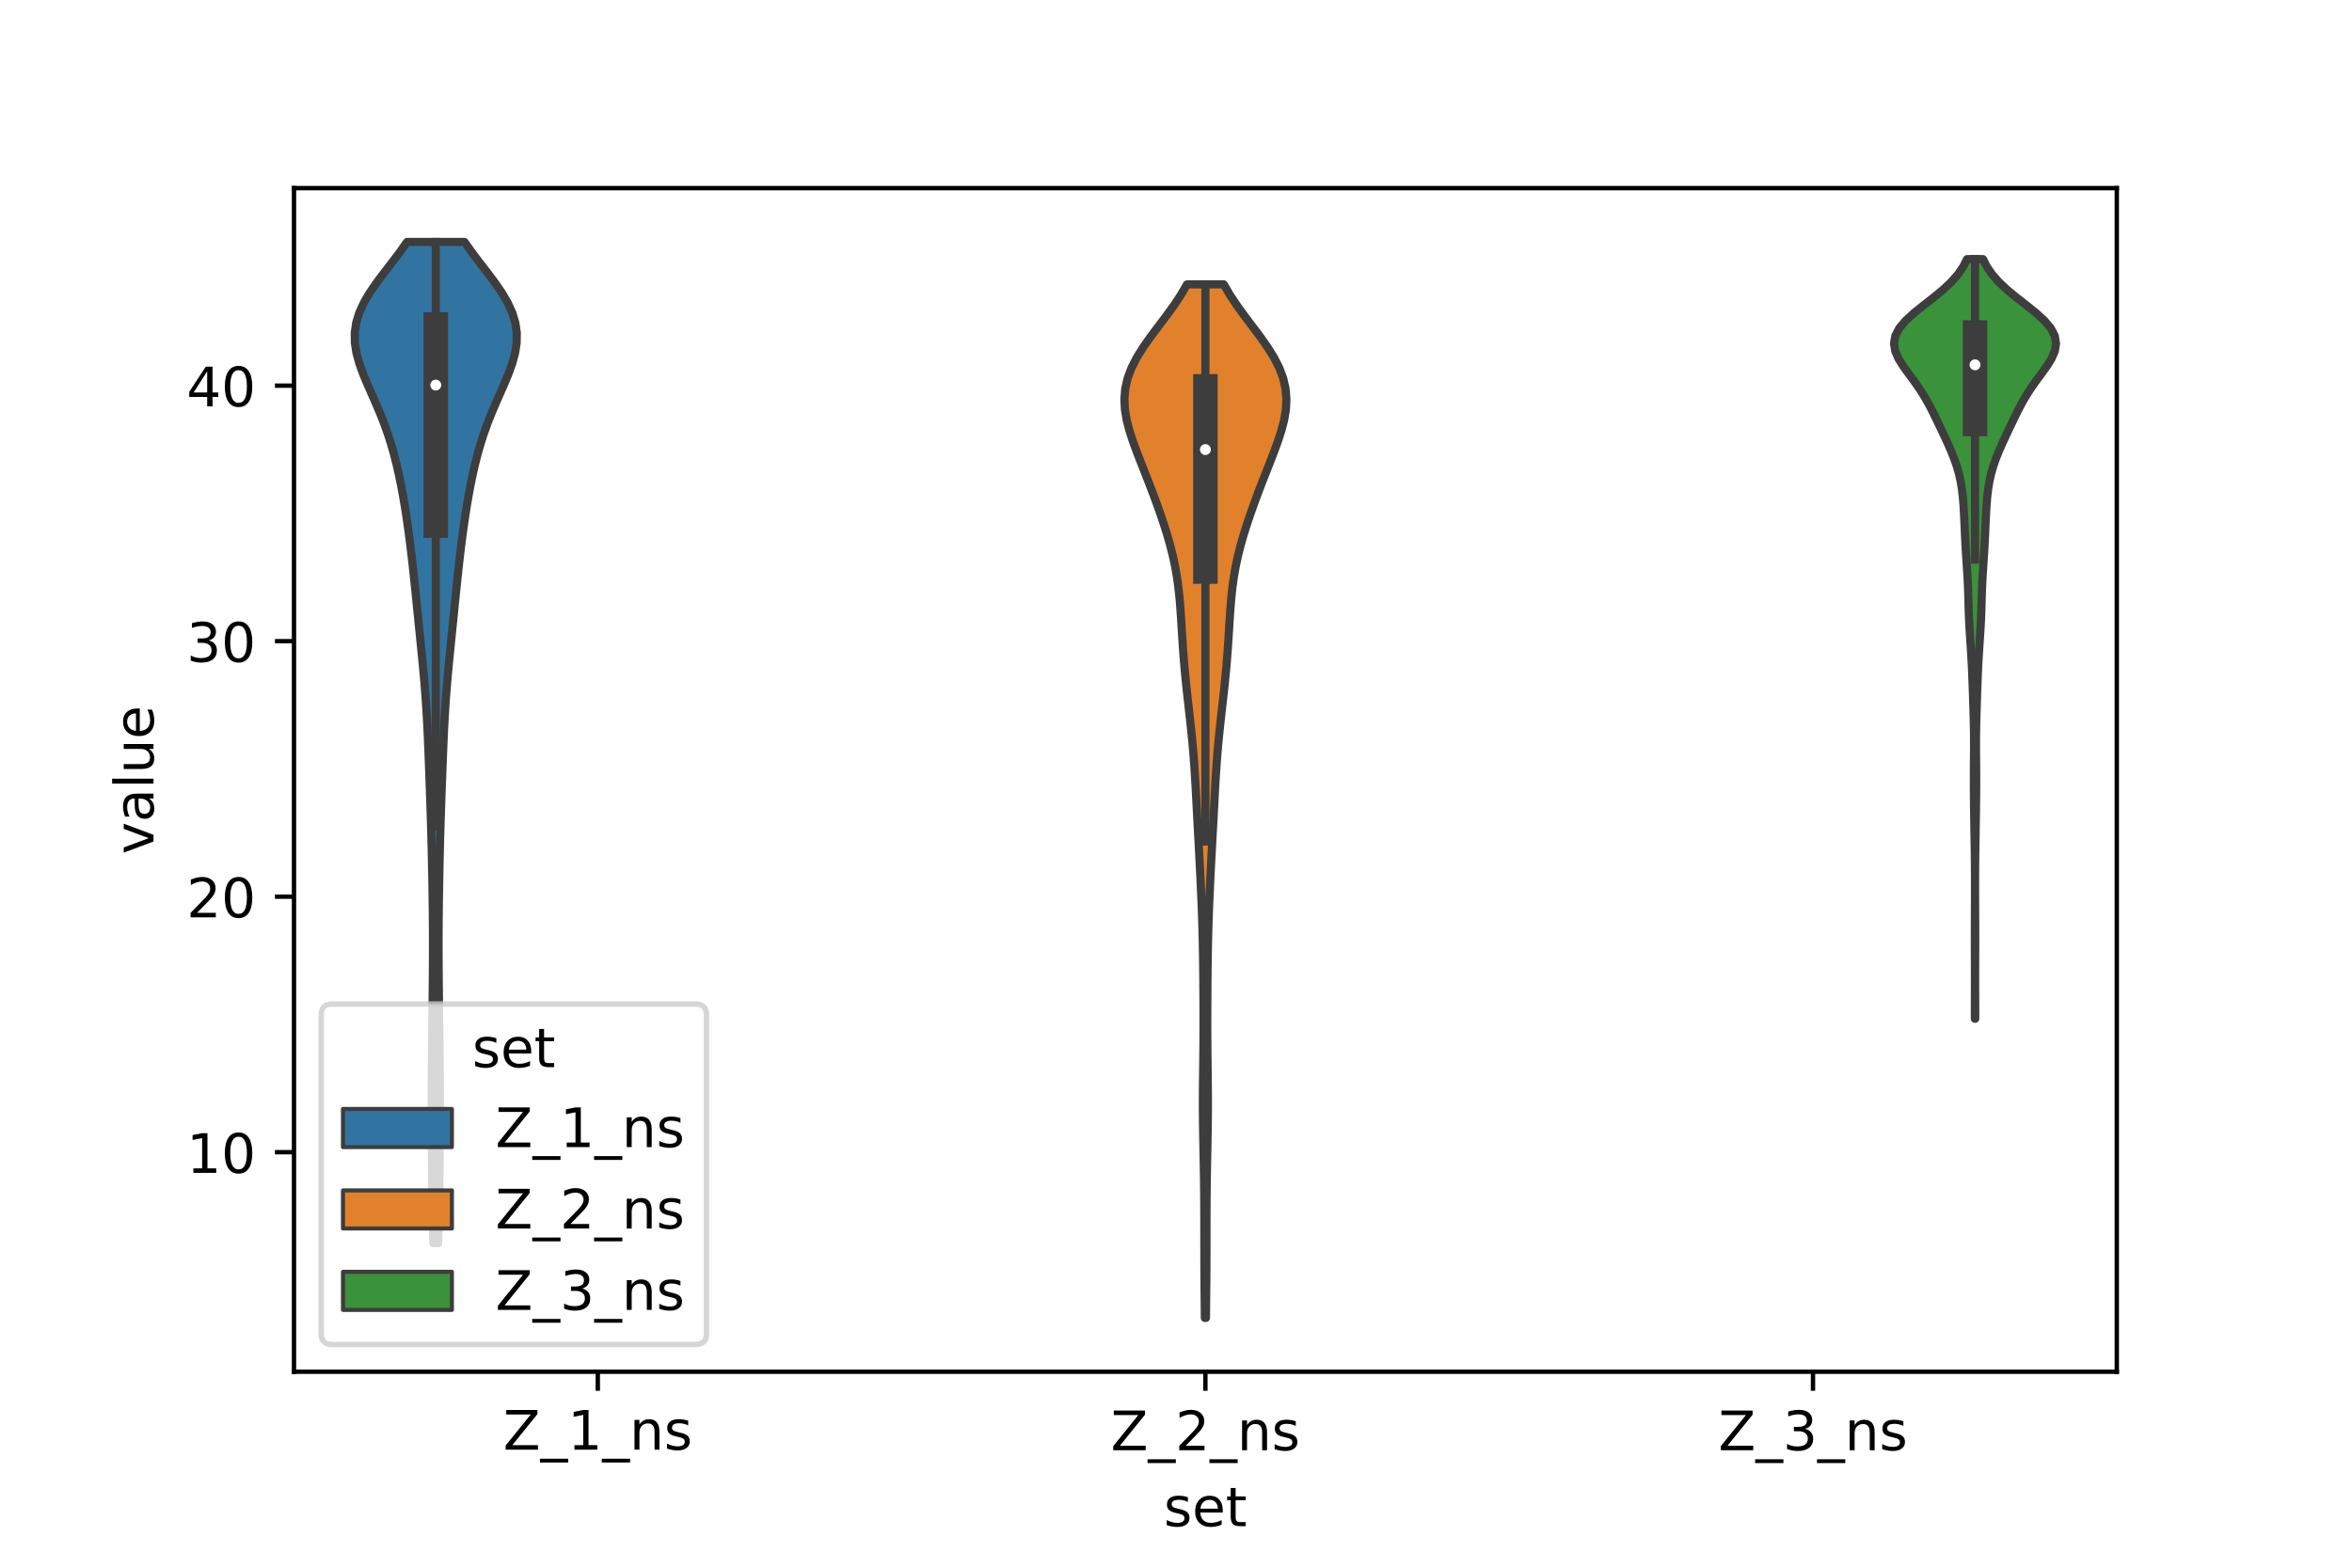 <?xml version="1.0" encoding="utf-8" standalone="no"?>
<!DOCTYPE svg PUBLIC "-//W3C//DTD SVG 1.1//EN"
  "http://www.w3.org/Graphics/SVG/1.1/DTD/svg11.dtd">
<!-- Created with matplotlib (https://matplotlib.org/) -->
<svg height="288pt" version="1.1" viewBox="0 0 432 288" width="432pt" xmlns="http://www.w3.org/2000/svg" xmlns:xlink="http://www.w3.org/1999/xlink">
 <defs>
  <style type="text/css">*{stroke-linecap:butt;stroke-linejoin:round;}</style>
 </defs>
 <g id="figure_1">
  <g id="patch_1">
   <path d="M 0 288 
L 432 288 
L 432 0 
L 0 0 
z
" style="fill:#ffffff;"/>
  </g>
  <g id="axes_1">
   <g id="patch_2">
    <path d="M 54 252 
L 388.8 252 
L 388.8 34.56 
L 54 34.56 
z
" style="fill:#ffffff;"/>
   </g>
   <g id="PolyCollection_1">
    <defs>
     <path d="M 80.465 -59.624 
L 79.615 -59.624 
L 79.56 -61.482 
L 79.51 -63.34 
L 79.467 -65.198 
L 79.43 -67.055 
L 79.399 -68.913 
L 79.375 -70.771 
L 79.356 -72.629 
L 79.34 -74.487 
L 79.326 -76.345 
L 79.315 -78.203 
L 79.306 -80.061 
L 79.299 -81.919 
L 79.294 -83.777 
L 79.293 -85.634 
L 79.296 -87.492 
L 79.303 -89.35 
L 79.314 -91.208 
L 79.329 -93.066 
L 79.348 -94.924 
L 79.368 -96.782 
L 79.39 -98.64 
L 79.412 -100.498 
L 79.435 -102.356 
L 79.457 -104.214 
L 79.478 -106.071 
L 79.496 -107.929 
L 79.511 -109.787 
L 79.522 -111.645 
L 79.528 -113.503 
L 79.528 -115.361 
L 79.522 -117.219 
L 79.509 -119.077 
L 79.49 -120.935 
L 79.466 -122.793 
L 79.438 -124.65 
L 79.406 -126.508 
L 79.37 -128.366 
L 79.331 -130.224 
L 79.288 -132.082 
L 79.241 -133.94 
L 79.19 -135.798 
L 79.134 -137.656 
L 79.075 -139.514 
L 79.011 -141.372 
L 78.945 -143.23 
L 78.878 -145.087 
L 78.809 -146.945 
L 78.738 -148.803 
L 78.665 -150.661 
L 78.586 -152.519 
L 78.499 -154.377 
L 78.401 -156.235 
L 78.289 -158.093 
L 78.162 -159.951 
L 78.019 -161.809 
L 77.861 -163.666 
L 77.691 -165.524 
L 77.511 -167.382 
L 77.326 -169.24 
L 77.138 -171.098 
L 76.949 -172.956 
L 76.762 -174.814 
L 76.575 -176.672 
L 76.387 -178.53 
L 76.198 -180.388 
L 76.004 -182.246 
L 75.802 -184.103 
L 75.591 -185.961 
L 75.369 -187.819 
L 75.131 -189.677 
L 74.877 -191.535 
L 74.604 -193.393 
L 74.309 -195.251 
L 73.99 -197.109 
L 73.642 -198.967 
L 73.26 -200.825 
L 72.837 -202.682 
L 72.366 -204.54 
L 71.836 -206.398 
L 71.241 -208.256 
L 70.578 -210.114 
L 69.848 -211.972 
L 69.063 -213.83 
L 68.244 -215.688 
L 67.427 -217.546 
L 66.656 -219.404 
L 65.988 -221.262 
L 65.48 -223.119 
L 65.188 -224.977 
L 65.16 -226.835 
L 65.424 -228.693 
L 65.99 -230.551 
L 66.84 -232.409 
L 67.935 -234.267 
L 69.217 -236.125 
L 70.614 -237.983 
L 72.051 -239.841 
L 73.454 -241.698 
L 74.764 -243.556 
L 85.316 -243.556 
L 85.316 -243.556 
L 86.626 -241.698 
L 88.029 -239.841 
L 89.466 -237.983 
L 90.863 -236.125 
L 92.145 -234.267 
L 93.24 -232.409 
L 94.09 -230.551 
L 94.656 -228.693 
L 94.92 -226.835 
L 94.892 -224.977 
L 94.6 -223.119 
L 94.092 -221.262 
L 93.424 -219.404 
L 92.653 -217.546 
L 91.836 -215.688 
L 91.017 -213.83 
L 90.232 -211.972 
L 89.502 -210.114 
L 88.839 -208.256 
L 88.244 -206.398 
L 87.714 -204.54 
L 87.243 -202.682 
L 86.82 -200.825 
L 86.438 -198.967 
L 86.09 -197.109 
L 85.771 -195.251 
L 85.476 -193.393 
L 85.203 -191.535 
L 84.949 -189.677 
L 84.711 -187.819 
L 84.489 -185.961 
L 84.278 -184.103 
L 84.076 -182.246 
L 83.882 -180.388 
L 83.693 -178.53 
L 83.505 -176.672 
L 83.318 -174.814 
L 83.131 -172.956 
L 82.942 -171.098 
L 82.754 -169.24 
L 82.569 -167.382 
L 82.389 -165.524 
L 82.219 -163.666 
L 82.061 -161.809 
L 81.918 -159.951 
L 81.791 -158.093 
L 81.679 -156.235 
L 81.581 -154.377 
L 81.494 -152.519 
L 81.415 -150.661 
L 81.342 -148.803 
L 81.271 -146.945 
L 81.202 -145.087 
L 81.135 -143.23 
L 81.069 -141.372 
L 81.005 -139.514 
L 80.946 -137.656 
L 80.89 -135.798 
L 80.839 -133.94 
L 80.792 -132.082 
L 80.749 -130.224 
L 80.71 -128.366 
L 80.674 -126.508 
L 80.642 -124.65 
L 80.614 -122.793 
L 80.59 -120.935 
L 80.571 -119.077 
L 80.558 -117.219 
L 80.552 -115.361 
L 80.552 -113.503 
L 80.558 -111.645 
L 80.569 -109.787 
L 80.584 -107.929 
L 80.602 -106.071 
L 80.623 -104.214 
L 80.645 -102.356 
L 80.668 -100.498 
L 80.69 -98.64 
L 80.712 -96.782 
L 80.732 -94.924 
L 80.751 -93.066 
L 80.766 -91.208 
L 80.777 -89.35 
L 80.784 -87.492 
L 80.787 -85.634 
L 80.786 -83.777 
L 80.781 -81.919 
L 80.774 -80.061 
L 80.765 -78.203 
L 80.754 -76.345 
L 80.74 -74.487 
L 80.724 -72.629 
L 80.705 -70.771 
L 80.681 -68.913 
L 80.65 -67.055 
L 80.613 -65.198 
L 80.57 -63.34 
L 80.52 -61.482 
L 80.465 -59.624 
z
" id="m336d6d865b" style="stroke:#3d3d3d;stroke-width:1.5;"/>
    </defs>
    <g clip-path="url(#p64455cd6a5)">
     <use style="fill:#3274a1;stroke:#3d3d3d;stroke-width:1.5;" x="0" xlink:href="#m336d6d865b" y="288"/>
    </g>
   </g>
   <g id="PolyCollection_2">
    <defs>
     <path d="M 221.5 -45.884 
L 221.3 -45.884 
L 221.28 -47.802 
L 221.26 -49.719 
L 221.241 -51.637 
L 221.226 -53.555 
L 221.215 -55.473 
L 221.208 -57.391 
L 221.205 -59.309 
L 221.204 -61.227 
L 221.203 -63.145 
L 221.199 -65.062 
L 221.19 -66.98 
L 221.175 -68.898 
L 221.153 -70.816 
L 221.124 -72.734 
L 221.089 -74.652 
L 221.051 -76.57 
L 221.014 -78.488 
L 220.981 -80.405 
L 220.956 -82.323 
L 220.942 -84.241 
L 220.942 -86.159 
L 220.953 -88.077 
L 220.972 -89.995 
L 220.996 -91.913 
L 221.019 -93.831 
L 221.038 -95.749 
L 221.05 -97.666 
L 221.054 -99.584 
L 221.053 -101.502 
L 221.046 -103.42 
L 221.037 -105.338 
L 221.024 -107.256 
L 221.008 -109.174 
L 220.987 -111.092 
L 220.959 -113.009 
L 220.922 -114.927 
L 220.875 -116.845 
L 220.817 -118.763 
L 220.75 -120.681 
L 220.674 -122.599 
L 220.591 -124.517 
L 220.501 -126.435 
L 220.406 -128.352 
L 220.307 -130.27 
L 220.205 -132.188 
L 220.101 -134.106 
L 219.997 -136.024 
L 219.894 -137.942 
L 219.793 -139.86 
L 219.693 -141.778 
L 219.588 -143.695 
L 219.475 -145.613 
L 219.348 -147.531 
L 219.203 -149.449 
L 219.037 -151.367 
L 218.85 -153.285 
L 218.647 -155.203 
L 218.434 -157.121 
L 218.216 -159.039 
L 218.003 -160.956 
L 217.8 -162.874 
L 217.614 -164.792 
L 217.447 -166.71 
L 217.3 -168.628 
L 217.17 -170.546 
L 217.05 -172.464 
L 216.931 -174.382 
L 216.799 -176.299 
L 216.639 -178.217 
L 216.433 -180.135 
L 216.167 -182.053 
L 215.83 -183.971 
L 215.419 -185.889 
L 214.935 -187.807 
L 214.387 -189.725 
L 213.785 -191.642 
L 213.139 -193.56 
L 212.459 -195.478 
L 211.749 -197.396 
L 211.015 -199.314 
L 210.263 -201.232 
L 209.506 -203.15 
L 208.763 -205.068 
L 208.061 -206.986 
L 207.44 -208.903 
L 206.944 -210.821 
L 206.622 -212.739 
L 206.52 -214.657 
L 206.676 -216.575 
L 207.111 -218.493 
L 207.827 -220.411 
L 208.804 -222.329 
L 210 -224.246 
L 211.354 -226.164 
L 212.794 -228.082 
L 214.245 -230 
L 215.635 -231.918 
L 216.906 -233.836 
L 218.017 -235.754 
L 224.783 -235.754 
L 224.783 -235.754 
L 225.894 -233.836 
L 227.165 -231.918 
L 228.555 -230 
L 230.006 -228.082 
L 231.446 -226.164 
L 232.8 -224.246 
L 233.996 -222.329 
L 234.973 -220.411 
L 235.689 -218.493 
L 236.124 -216.575 
L 236.28 -214.657 
L 236.178 -212.739 
L 235.856 -210.821 
L 235.36 -208.903 
L 234.739 -206.986 
L 234.037 -205.068 
L 233.294 -203.15 
L 232.537 -201.232 
L 231.785 -199.314 
L 231.051 -197.396 
L 230.341 -195.478 
L 229.661 -193.56 
L 229.015 -191.642 
L 228.413 -189.725 
L 227.865 -187.807 
L 227.381 -185.889 
L 226.97 -183.971 
L 226.633 -182.053 
L 226.367 -180.135 
L 226.161 -178.217 
L 226.001 -176.299 
L 225.869 -174.382 
L 225.75 -172.464 
L 225.63 -170.546 
L 225.5 -168.628 
L 225.353 -166.71 
L 225.186 -164.792 
L 225 -162.874 
L 224.797 -160.956 
L 224.584 -159.039 
L 224.366 -157.121 
L 224.153 -155.203 
L 223.95 -153.285 
L 223.763 -151.367 
L 223.597 -149.449 
L 223.452 -147.531 
L 223.325 -145.613 
L 223.212 -143.695 
L 223.107 -141.778 
L 223.007 -139.86 
L 222.906 -137.942 
L 222.803 -136.024 
L 222.699 -134.106 
L 222.595 -132.188 
L 222.493 -130.27 
L 222.394 -128.352 
L 222.299 -126.435 
L 222.209 -124.517 
L 222.126 -122.599 
L 222.05 -120.681 
L 221.983 -118.763 
L 221.925 -116.845 
L 221.878 -114.927 
L 221.841 -113.009 
L 221.813 -111.092 
L 221.792 -109.174 
L 221.776 -107.256 
L 221.763 -105.338 
L 221.754 -103.42 
L 221.747 -101.502 
L 221.746 -99.584 
L 221.75 -97.666 
L 221.762 -95.749 
L 221.781 -93.831 
L 221.804 -91.913 
L 221.828 -89.995 
L 221.847 -88.077 
L 221.858 -86.159 
L 221.858 -84.241 
L 221.844 -82.323 
L 221.819 -80.405 
L 221.786 -78.488 
L 221.749 -76.57 
L 221.711 -74.652 
L 221.676 -72.734 
L 221.647 -70.816 
L 221.625 -68.898 
L 221.61 -66.98 
L 221.601 -65.062 
L 221.597 -63.145 
L 221.596 -61.227 
L 221.595 -59.309 
L 221.592 -57.391 
L 221.585 -55.473 
L 221.574 -53.555 
L 221.559 -51.637 
L 221.54 -49.719 
L 221.52 -47.802 
L 221.5 -45.884 
z
" id="m92b8b27864" style="stroke:#3d3d3d;stroke-width:1.5;"/>
    </defs>
    <g clip-path="url(#p64455cd6a5)">
     <use style="fill:#e1812c;stroke:#3d3d3d;stroke-width:1.5;" x="0" xlink:href="#m92b8b27864" y="288"/>
    </g>
   </g>
   <g id="PolyCollection_3">
    <defs>
     <path d="M 362.796 -100.847 
L 362.724 -100.847 
L 362.726 -102.257 
L 362.73 -103.667 
L 362.735 -105.076 
L 362.74 -106.486 
L 362.743 -107.895 
L 362.742 -109.305 
L 362.738 -110.715 
L 362.733 -112.124 
L 362.728 -113.534 
L 362.725 -114.943 
L 362.725 -116.353 
L 362.728 -117.762 
L 362.734 -119.172 
L 362.74 -120.582 
L 362.746 -121.991 
L 362.751 -123.401 
L 362.752 -124.81 
L 362.751 -126.22 
L 362.746 -127.63 
L 362.737 -129.039 
L 362.723 -130.449 
L 362.705 -131.858 
L 362.683 -133.268 
L 362.66 -134.677 
L 362.637 -136.087 
L 362.615 -137.497 
L 362.595 -138.906 
L 362.577 -140.316 
L 362.562 -141.725 
L 362.552 -143.135 
L 362.547 -144.544 
L 362.55 -145.954 
L 362.559 -147.364 
L 362.571 -148.773 
L 362.581 -150.183 
L 362.584 -151.592 
L 362.575 -153.002 
L 362.554 -154.412 
L 362.522 -155.821 
L 362.482 -157.231 
L 362.438 -158.64 
L 362.393 -160.05 
L 362.346 -161.459 
L 362.296 -162.869 
L 362.24 -164.279 
L 362.175 -165.688 
L 362.1 -167.098 
L 362.014 -168.507 
L 361.921 -169.917 
L 361.828 -171.327 
L 361.741 -172.736 
L 361.667 -174.146 
L 361.61 -175.555 
L 361.566 -176.965 
L 361.527 -178.374 
L 361.482 -179.784 
L 361.421 -181.194 
L 361.341 -182.603 
L 361.249 -184.013 
L 361.155 -185.422 
L 361.066 -186.832 
L 360.988 -188.241 
L 360.92 -189.651 
L 360.858 -191.061 
L 360.794 -192.47 
L 360.723 -193.88 
L 360.637 -195.289 
L 360.521 -196.699 
L 360.359 -198.109 
L 360.129 -199.518 
L 359.817 -200.928 
L 359.415 -202.337 
L 358.924 -203.747 
L 358.359 -205.156 
L 357.74 -206.566 
L 357.088 -207.976 
L 356.421 -209.385 
L 355.748 -210.795 
L 355.06 -212.204 
L 354.335 -213.614 
L 353.543 -215.024 
L 352.657 -216.433 
L 351.675 -217.843 
L 350.634 -219.252 
L 349.613 -220.662 
L 348.728 -222.071 
L 348.111 -223.481 
L 347.88 -224.891 
L 348.118 -226.3 
L 348.85 -227.71 
L 350.039 -229.119 
L 351.584 -230.529 
L 353.34 -231.939 
L 355.149 -233.348 
L 356.86 -234.758 
L 358.366 -236.167 
L 359.608 -237.577 
L 360.577 -238.986 
L 361.297 -240.396 
L 364.223 -240.396 
L 364.223 -240.396 
L 364.943 -238.986 
L 365.912 -237.577 
L 367.154 -236.167 
L 368.66 -234.758 
L 370.371 -233.348 
L 372.18 -231.939 
L 373.936 -230.529 
L 375.481 -229.119 
L 376.67 -227.71 
L 377.402 -226.3 
L 377.64 -224.891 
L 377.409 -223.481 
L 376.792 -222.071 
L 375.907 -220.662 
L 374.886 -219.252 
L 373.845 -217.843 
L 372.863 -216.433 
L 371.977 -215.024 
L 371.185 -213.614 
L 370.46 -212.204 
L 369.772 -210.795 
L 369.099 -209.385 
L 368.432 -207.976 
L 367.78 -206.566 
L 367.161 -205.156 
L 366.596 -203.747 
L 366.105 -202.337 
L 365.703 -200.928 
L 365.391 -199.518 
L 365.161 -198.109 
L 364.999 -196.699 
L 364.883 -195.289 
L 364.797 -193.88 
L 364.726 -192.47 
L 364.662 -191.061 
L 364.6 -189.651 
L 364.532 -188.241 
L 364.454 -186.832 
L 364.365 -185.422 
L 364.271 -184.013 
L 364.179 -182.603 
L 364.099 -181.194 
L 364.038 -179.784 
L 363.993 -178.374 
L 363.954 -176.965 
L 363.91 -175.555 
L 363.853 -174.146 
L 363.779 -172.736 
L 363.692 -171.327 
L 363.599 -169.917 
L 363.506 -168.507 
L 363.42 -167.098 
L 363.345 -165.688 
L 363.28 -164.279 
L 363.224 -162.869 
L 363.174 -161.459 
L 363.127 -160.05 
L 363.082 -158.64 
L 363.038 -157.231 
L 362.998 -155.821 
L 362.966 -154.412 
L 362.945 -153.002 
L 362.936 -151.592 
L 362.939 -150.183 
L 362.949 -148.773 
L 362.961 -147.364 
L 362.97 -145.954 
L 362.973 -144.544 
L 362.968 -143.135 
L 362.958 -141.725 
L 362.943 -140.316 
L 362.925 -138.906 
L 362.905 -137.497 
L 362.883 -136.087 
L 362.86 -134.677 
L 362.837 -133.268 
L 362.815 -131.858 
L 362.797 -130.449 
L 362.783 -129.039 
L 362.774 -127.63 
L 362.769 -126.22 
L 362.768 -124.81 
L 362.769 -123.401 
L 362.774 -121.991 
L 362.78 -120.582 
L 362.786 -119.172 
L 362.792 -117.762 
L 362.795 -116.353 
L 362.795 -114.943 
L 362.792 -113.534 
L 362.787 -112.124 
L 362.782 -110.715 
L 362.778 -109.305 
L 362.777 -107.895 
L 362.78 -106.486 
L 362.785 -105.076 
L 362.79 -103.667 
L 362.794 -102.257 
L 362.796 -100.847 
z
" id="mc0c741b1af" style="stroke:#3d3d3d;stroke-width:1.5;"/>
    </defs>
    <g clip-path="url(#p64455cd6a5)">
     <use style="fill:#3a923a;stroke:#3d3d3d;stroke-width:1.5;" x="0" xlink:href="#mc0c741b1af" y="288"/>
    </g>
   </g>
   <g id="patch_3">
    <path clip-path="url(#p64455cd6a5)" d="M 109.8 258.611 
L 109.8 258.611 
L 109.8 258.611 
L 109.8 258.611 
z
" style="fill:#3274a1;stroke:#3d3d3d;stroke-linejoin:miter;stroke-width:0.75;"/>
   </g>
   <g id="patch_4">
    <path clip-path="url(#p64455cd6a5)" d="M 109.8 258.611 
L 109.8 258.611 
L 109.8 258.611 
L 109.8 258.611 
z
" style="fill:#e1812c;stroke:#3d3d3d;stroke-linejoin:miter;stroke-width:0.75;"/>
   </g>
   <g id="patch_5">
    <path clip-path="url(#p64455cd6a5)" d="M 109.8 258.611 
L 109.8 258.611 
L 109.8 258.611 
L 109.8 258.611 
z
" style="fill:#3a923a;stroke:#3d3d3d;stroke-linejoin:miter;stroke-width:0.75;"/>
   </g>
   <g id="matplotlib.axis_1">
    <g id="xtick_1">
     <g id="line2d_1">
      <defs>
       <path d="M 0 0 
L 0 3.5 
" id="m3964ce49bb" style="stroke:#000000;stroke-width:0.8;"/>
      </defs>
      <g>
       <use style="stroke:#000000;stroke-width:0.8;" x="109.8" xlink:href="#m3964ce49bb" y="252"/>
      </g>
     </g>
     <g id="text_1">
      <!-- Z_1_ns -->
      <g transform="translate(92.42 266.32)scale(0.1 -0.1)">
       <defs>
        <path d="M 5.609 72.906 
L 62.891 72.906 
L 62.891 65.375 
L 16.797 8.297 
L 64.016 8.297 
L 64.016 0 
L 4.5 0 
L 4.5 7.516 
L 50.594 64.594 
L 5.609 64.594 
z
" id="DejaVuSans-90"/>
        <path d="M 50.984 -16.609 
L 50.984 -23.578 
L -0.984 -23.578 
L -0.984 -16.609 
z
" id="DejaVuSans-95"/>
        <path d="M 12.406 8.297 
L 28.516 8.297 
L 28.516 63.922 
L 10.984 60.406 
L 10.984 69.391 
L 28.422 72.906 
L 38.281 72.906 
L 38.281 8.297 
L 54.391 8.297 
L 54.391 0 
L 12.406 0 
z
" id="DejaVuSans-49"/>
        <path d="M 54.891 33.016 
L 54.891 0 
L 45.906 0 
L 45.906 32.719 
Q 45.906 40.484 42.875 44.328 
Q 39.844 48.188 33.797 48.188 
Q 26.516 48.188 22.312 43.547 
Q 18.109 38.922 18.109 30.906 
L 18.109 0 
L 9.078 0 
L 9.078 54.688 
L 18.109 54.688 
L 18.109 46.188 
Q 21.344 51.125 25.703 53.562 
Q 30.078 56 35.797 56 
Q 45.219 56 50.047 50.172 
Q 54.891 44.344 54.891 33.016 
z
" id="DejaVuSans-110"/>
        <path d="M 44.281 53.078 
L 44.281 44.578 
Q 40.484 46.531 36.375 47.5 
Q 32.281 48.484 27.875 48.484 
Q 21.188 48.484 17.844 46.438 
Q 14.5 44.391 14.5 40.281 
Q 14.5 37.156 16.891 35.375 
Q 19.281 33.594 26.516 31.984 
L 29.594 31.297 
Q 39.156 29.25 43.188 25.516 
Q 47.219 21.781 47.219 15.094 
Q 47.219 7.469 41.188 3.016 
Q 35.156 -1.422 24.609 -1.422 
Q 20.219 -1.422 15.453 -0.562 
Q 10.688 0.297 5.422 2 
L 5.422 11.281 
Q 10.406 8.688 15.234 7.391 
Q 20.062 6.109 24.812 6.109 
Q 31.156 6.109 34.562 8.281 
Q 37.984 10.453 37.984 14.406 
Q 37.984 18.062 35.516 20.016 
Q 33.062 21.969 24.703 23.781 
L 21.578 24.516 
Q 13.234 26.266 9.516 29.906 
Q 5.812 33.547 5.812 39.891 
Q 5.812 47.609 11.281 51.797 
Q 16.75 56 26.812 56 
Q 31.781 56 36.172 55.266 
Q 40.578 54.547 44.281 53.078 
z
" id="DejaVuSans-115"/>
       </defs>
       <use xlink:href="#DejaVuSans-90"/>
       <use x="68.506" xlink:href="#DejaVuSans-95"/>
       <use x="118.506" xlink:href="#DejaVuSans-49"/>
       <use x="182.129" xlink:href="#DejaVuSans-95"/>
       <use x="232.129" xlink:href="#DejaVuSans-110"/>
       <use x="295.508" xlink:href="#DejaVuSans-115"/>
      </g>
     </g>
    </g>
    <g id="xtick_2">
     <g id="line2d_2">
      <g>
       <use style="stroke:#000000;stroke-width:0.8;" x="221.4" xlink:href="#m3964ce49bb" y="252"/>
      </g>
     </g>
     <g id="text_2">
      <!-- Z_2_ns -->
      <g transform="translate(204.02 266.422)scale(0.1 -0.1)">
       <defs>
        <path d="M 19.188 8.297 
L 53.609 8.297 
L 53.609 0 
L 7.328 0 
L 7.328 8.297 
Q 12.938 14.109 22.625 23.891 
Q 32.328 33.688 34.812 36.531 
Q 39.547 41.844 41.422 45.531 
Q 43.312 49.219 43.312 52.781 
Q 43.312 58.594 39.234 62.25 
Q 35.156 65.922 28.609 65.922 
Q 23.969 65.922 18.812 64.312 
Q 13.672 62.703 7.812 59.422 
L 7.812 69.391 
Q 13.766 71.781 18.938 73 
Q 24.125 74.219 28.422 74.219 
Q 39.75 74.219 46.484 68.547 
Q 53.219 62.891 53.219 53.422 
Q 53.219 48.922 51.531 44.891 
Q 49.859 40.875 45.406 35.406 
Q 44.188 33.984 37.641 27.219 
Q 31.109 20.453 19.188 8.297 
z
" id="DejaVuSans-50"/>
       </defs>
       <use xlink:href="#DejaVuSans-90"/>
       <use x="68.506" xlink:href="#DejaVuSans-95"/>
       <use x="118.506" xlink:href="#DejaVuSans-50"/>
       <use x="182.129" xlink:href="#DejaVuSans-95"/>
       <use x="232.129" xlink:href="#DejaVuSans-110"/>
       <use x="295.508" xlink:href="#DejaVuSans-115"/>
      </g>
     </g>
    </g>
    <g id="xtick_3">
     <g id="line2d_3">
      <g>
       <use style="stroke:#000000;stroke-width:0.8;" x="333" xlink:href="#m3964ce49bb" y="252"/>
      </g>
     </g>
     <g id="text_3">
      <!-- Z_3_ns -->
      <g transform="translate(315.62 266.422)scale(0.1 -0.1)">
       <defs>
        <path d="M 40.578 39.312 
Q 47.656 37.797 51.625 33 
Q 55.609 28.219 55.609 21.188 
Q 55.609 10.406 48.188 4.484 
Q 40.766 -1.422 27.094 -1.422 
Q 22.516 -1.422 17.656 -0.516 
Q 12.797 0.391 7.625 2.203 
L 7.625 11.719 
Q 11.719 9.328 16.594 8.109 
Q 21.484 6.891 26.812 6.891 
Q 36.078 6.891 40.938 10.547 
Q 45.797 14.203 45.797 21.188 
Q 45.797 27.641 41.281 31.266 
Q 36.766 34.906 28.719 34.906 
L 20.219 34.906 
L 20.219 43.016 
L 29.109 43.016 
Q 36.375 43.016 40.234 45.922 
Q 44.094 48.828 44.094 54.297 
Q 44.094 59.906 40.109 62.906 
Q 36.141 65.922 28.719 65.922 
Q 24.656 65.922 20.016 65.031 
Q 15.375 64.156 9.812 62.312 
L 9.812 71.094 
Q 15.438 72.656 20.344 73.438 
Q 25.25 74.219 29.594 74.219 
Q 40.828 74.219 47.359 69.109 
Q 53.906 64.016 53.906 55.328 
Q 53.906 49.266 50.438 45.094 
Q 46.969 40.922 40.578 39.312 
z
" id="DejaVuSans-51"/>
       </defs>
       <use xlink:href="#DejaVuSans-90"/>
       <use x="68.506" xlink:href="#DejaVuSans-95"/>
       <use x="118.506" xlink:href="#DejaVuSans-51"/>
       <use x="182.129" xlink:href="#DejaVuSans-95"/>
       <use x="232.129" xlink:href="#DejaVuSans-110"/>
       <use x="295.508" xlink:href="#DejaVuSans-115"/>
      </g>
     </g>
    </g>
    <g id="text_4">
     <!-- set -->
     <g transform="translate(213.759 280.378)scale(0.1 -0.1)">
      <defs>
       <path d="M 56.203 29.594 
L 56.203 25.203 
L 14.891 25.203 
Q 15.484 15.922 20.484 11.062 
Q 25.484 6.203 34.422 6.203 
Q 39.594 6.203 44.453 7.469 
Q 49.312 8.734 54.109 11.281 
L 54.109 2.781 
Q 49.266 0.734 44.188 -0.344 
Q 39.109 -1.422 33.891 -1.422 
Q 20.797 -1.422 13.156 6.188 
Q 5.516 13.812 5.516 26.812 
Q 5.516 40.234 12.766 48.109 
Q 20.016 56 32.328 56 
Q 43.359 56 49.781 48.891 
Q 56.203 41.797 56.203 29.594 
z
M 47.219 32.234 
Q 47.125 39.594 43.094 43.984 
Q 39.062 48.391 32.422 48.391 
Q 24.906 48.391 20.391 44.141 
Q 15.875 39.891 15.188 32.172 
z
" id="DejaVuSans-101"/>
       <path d="M 18.312 70.219 
L 18.312 54.688 
L 36.812 54.688 
L 36.812 47.703 
L 18.312 47.703 
L 18.312 18.016 
Q 18.312 11.328 20.141 9.422 
Q 21.969 7.516 27.594 7.516 
L 36.812 7.516 
L 36.812 0 
L 27.594 0 
Q 17.188 0 13.234 3.875 
Q 9.281 7.766 9.281 18.016 
L 9.281 47.703 
L 2.688 47.703 
L 2.688 54.688 
L 9.281 54.688 
L 9.281 70.219 
z
" id="DejaVuSans-116"/>
      </defs>
      <use xlink:href="#DejaVuSans-115"/>
      <use x="52.1" xlink:href="#DejaVuSans-101"/>
      <use x="113.623" xlink:href="#DejaVuSans-116"/>
     </g>
    </g>
   </g>
   <g id="matplotlib.axis_2">
    <g id="ytick_1">
     <g id="line2d_4">
      <defs>
       <path d="M 0 0 
L -3.5 0 
" id="ma599379a21" style="stroke:#000000;stroke-width:0.8;"/>
      </defs>
      <g>
       <use style="stroke:#000000;stroke-width:0.8;" x="54" xlink:href="#ma599379a21" y="211.67"/>
      </g>
     </g>
     <g id="text_5">
      <!-- 10 -->
      <g transform="translate(34.275 215.469)scale(0.1 -0.1)">
       <defs>
        <path d="M 31.781 66.406 
Q 24.172 66.406 20.328 58.906 
Q 16.5 51.422 16.5 36.375 
Q 16.5 21.391 20.328 13.891 
Q 24.172 6.391 31.781 6.391 
Q 39.453 6.391 43.281 13.891 
Q 47.125 21.391 47.125 36.375 
Q 47.125 51.422 43.281 58.906 
Q 39.453 66.406 31.781 66.406 
z
M 31.781 74.219 
Q 44.047 74.219 50.516 64.516 
Q 56.984 54.828 56.984 36.375 
Q 56.984 17.969 50.516 8.266 
Q 44.047 -1.422 31.781 -1.422 
Q 19.531 -1.422 13.062 8.266 
Q 6.594 17.969 6.594 36.375 
Q 6.594 54.828 13.062 64.516 
Q 19.531 74.219 31.781 74.219 
z
" id="DejaVuSans-48"/>
       </defs>
       <use xlink:href="#DejaVuSans-49"/>
       <use x="63.623" xlink:href="#DejaVuSans-48"/>
      </g>
     </g>
    </g>
    <g id="ytick_2">
     <g id="line2d_5">
      <g>
       <use style="stroke:#000000;stroke-width:0.8;" x="54" xlink:href="#ma599379a21" y="164.729"/>
      </g>
     </g>
     <g id="text_6">
      <!-- 20 -->
      <g transform="translate(34.275 168.528)scale(0.1 -0.1)">
       <use xlink:href="#DejaVuSans-50"/>
       <use x="63.623" xlink:href="#DejaVuSans-48"/>
      </g>
     </g>
    </g>
    <g id="ytick_3">
     <g id="line2d_6">
      <g>
       <use style="stroke:#000000;stroke-width:0.8;" x="54" xlink:href="#ma599379a21" y="117.788"/>
      </g>
     </g>
     <g id="text_7">
      <!-- 30 -->
      <g transform="translate(34.275 121.587)scale(0.1 -0.1)">
       <use xlink:href="#DejaVuSans-51"/>
       <use x="63.623" xlink:href="#DejaVuSans-48"/>
      </g>
     </g>
    </g>
    <g id="ytick_4">
     <g id="line2d_7">
      <g>
       <use style="stroke:#000000;stroke-width:0.8;" x="54" xlink:href="#ma599379a21" y="70.847"/>
      </g>
     </g>
     <g id="text_8">
      <!-- 40 -->
      <g transform="translate(34.275 74.646)scale(0.1 -0.1)">
       <defs>
        <path d="M 37.797 64.312 
L 12.891 25.391 
L 37.797 25.391 
z
M 35.203 72.906 
L 47.609 72.906 
L 47.609 25.391 
L 58.016 25.391 
L 58.016 17.188 
L 47.609 17.188 
L 47.609 0 
L 37.797 0 
L 37.797 17.188 
L 4.891 17.188 
L 4.891 26.703 
z
" id="DejaVuSans-52"/>
       </defs>
       <use xlink:href="#DejaVuSans-52"/>
       <use x="63.623" xlink:href="#DejaVuSans-48"/>
      </g>
     </g>
    </g>
    <g id="text_9">
     <!-- value -->
     <g transform="translate(28.195 156.938)rotate(-90)scale(0.1 -0.1)">
      <defs>
       <path d="M 2.984 54.688 
L 12.5 54.688 
L 29.594 8.797 
L 46.688 54.688 
L 56.203 54.688 
L 35.688 0 
L 23.484 0 
z
" id="DejaVuSans-118"/>
       <path d="M 34.281 27.484 
Q 23.391 27.484 19.188 25 
Q 14.984 22.516 14.984 16.5 
Q 14.984 11.719 18.141 8.906 
Q 21.297 6.109 26.703 6.109 
Q 34.188 6.109 38.703 11.406 
Q 43.219 16.703 43.219 25.484 
L 43.219 27.484 
z
M 52.203 31.203 
L 52.203 0 
L 43.219 0 
L 43.219 8.297 
Q 40.141 3.328 35.547 0.953 
Q 30.953 -1.422 24.312 -1.422 
Q 15.922 -1.422 10.953 3.297 
Q 6 8.016 6 15.922 
Q 6 25.141 12.172 29.828 
Q 18.359 34.516 30.609 34.516 
L 43.219 34.516 
L 43.219 35.406 
Q 43.219 41.609 39.141 45 
Q 35.062 48.391 27.688 48.391 
Q 23 48.391 18.547 47.266 
Q 14.109 46.141 10.016 43.891 
L 10.016 52.203 
Q 14.938 54.109 19.578 55.047 
Q 24.219 56 28.609 56 
Q 40.484 56 46.344 49.844 
Q 52.203 43.703 52.203 31.203 
z
" id="DejaVuSans-97"/>
       <path d="M 9.422 75.984 
L 18.406 75.984 
L 18.406 0 
L 9.422 0 
z
" id="DejaVuSans-108"/>
       <path d="M 8.5 21.578 
L 8.5 54.688 
L 17.484 54.688 
L 17.484 21.922 
Q 17.484 14.156 20.5 10.266 
Q 23.531 6.391 29.594 6.391 
Q 36.859 6.391 41.078 11.031 
Q 45.312 15.672 45.312 23.688 
L 45.312 54.688 
L 54.297 54.688 
L 54.297 0 
L 45.312 0 
L 45.312 8.406 
Q 42.047 3.422 37.719 1 
Q 33.406 -1.422 27.688 -1.422 
Q 18.266 -1.422 13.375 4.438 
Q 8.5 10.297 8.5 21.578 
z
M 31.109 56 
z
" id="DejaVuSans-117"/>
      </defs>
      <use xlink:href="#DejaVuSans-118"/>
      <use x="59.18" xlink:href="#DejaVuSans-97"/>
      <use x="120.459" xlink:href="#DejaVuSans-108"/>
      <use x="148.242" xlink:href="#DejaVuSans-117"/>
      <use x="211.621" xlink:href="#DejaVuSans-101"/>
     </g>
    </g>
   </g>
   <g id="line2d_8">
    <path clip-path="url(#p64455cd6a5)" d="M 80.04 151.82 
L 80.04 44.444 
" style="fill:none;stroke:#3d3d3d;stroke-linecap:square;stroke-width:1.5;"/>
   </g>
   <g id="line2d_9">
    <path clip-path="url(#p64455cd6a5)" d="M 80.04 96.573 
L 80.04 59.597 
" style="fill:none;stroke:#3d3d3d;stroke-linecap:square;stroke-width:4.5;"/>
   </g>
   <g id="line2d_10">
    <path clip-path="url(#p64455cd6a5)" d="M 221.4 154.591 
L 221.4 52.246 
" style="fill:none;stroke:#3d3d3d;stroke-linecap:square;stroke-width:1.5;"/>
   </g>
   <g id="line2d_11">
    <path clip-path="url(#p64455cd6a5)" d="M 221.4 104.998 
L 221.4 70.978 
" style="fill:none;stroke:#3d3d3d;stroke-linecap:square;stroke-width:4.5;"/>
   </g>
   <g id="line2d_12">
    <path clip-path="url(#p64455cd6a5)" d="M 362.76 102.802 
L 362.76 47.604 
" style="fill:none;stroke:#3d3d3d;stroke-linecap:square;stroke-width:1.5;"/>
   </g>
   <g id="line2d_13">
    <path clip-path="url(#p64455cd6a5)" d="M 362.76 77.88 
L 362.76 61.083 
" style="fill:none;stroke:#3d3d3d;stroke-linecap:square;stroke-width:4.5;"/>
   </g>
   <g id="patch_6">
    <path d="M 54 252 
L 54 34.56 
" style="fill:none;stroke:#000000;stroke-linecap:square;stroke-linejoin:miter;stroke-width:0.8;"/>
   </g>
   <g id="patch_7">
    <path d="M 388.8 252 
L 388.8 34.56 
" style="fill:none;stroke:#000000;stroke-linecap:square;stroke-linejoin:miter;stroke-width:0.8;"/>
   </g>
   <g id="patch_8">
    <path d="M 54 252 
L 388.8 252 
" style="fill:none;stroke:#000000;stroke-linecap:square;stroke-linejoin:miter;stroke-width:0.8;"/>
   </g>
   <g id="patch_9">
    <path d="M 54 34.56 
L 388.8 34.56 
" style="fill:none;stroke:#000000;stroke-linecap:square;stroke-linejoin:miter;stroke-width:0.8;"/>
   </g>
   <g id="PathCollection_1">
    <defs>
     <path d="M 0 1.5 
C 0.398 1.5 0.779 1.342 1.061 1.061 
C 1.342 0.779 1.5 0.398 1.5 0 
C 1.5 -0.398 1.342 -0.779 1.061 -1.061 
C 0.779 -1.342 0.398 -1.5 0 -1.5 
C -0.398 -1.5 -0.779 -1.342 -1.061 -1.061 
C -1.342 -0.779 -1.5 -0.398 -1.5 0 
C -1.5 0.398 -1.342 0.779 -1.061 1.061 
C -0.779 1.342 -0.398 1.5 0 1.5 
z
" id="m1360d11d63" style="stroke:#3d3d3d;"/>
    </defs>
    <g clip-path="url(#p64455cd6a5)">
     <use style="fill:#ffffff;stroke:#3d3d3d;" x="80.04" xlink:href="#m1360d11d63" y="70.744"/>
    </g>
   </g>
   <g id="PathCollection_2">
    <g clip-path="url(#p64455cd6a5)">
     <use style="fill:#ffffff;stroke:#3d3d3d;" x="221.4" xlink:href="#m1360d11d63" y="82.591"/>
    </g>
   </g>
   <g id="PathCollection_3">
    <g clip-path="url(#p64455cd6a5)">
     <use style="fill:#ffffff;stroke:#3d3d3d;" x="362.76" xlink:href="#m1360d11d63" y="67.024"/>
    </g>
   </g>
   <g id="legend_1">
    <g id="patch_10">
     <path d="M 61 247 
L 127.759 247 
Q 129.759 247 129.759 245 
L 129.759 186.453 
Q 129.759 184.453 127.759 184.453 
L 61 184.453 
Q 59 184.453 59 186.453 
L 59 245 
Q 59 247 61 247 
z
" style="fill:#ffffff;opacity:0.8;stroke:#cccccc;stroke-linejoin:miter;"/>
    </g>
    <g id="text_10">
     <!-- set -->
     <g transform="translate(86.738 196.052)scale(0.1 -0.1)">
      <use xlink:href="#DejaVuSans-115"/>
      <use x="52.1" xlink:href="#DejaVuSans-101"/>
      <use x="113.623" xlink:href="#DejaVuSans-116"/>
     </g>
    </g>
    <g id="patch_11">
     <path d="M 63 210.73 
L 83 210.73 
L 83 203.73 
L 63 203.73 
z
" style="fill:#3274a1;stroke:#3d3d3d;stroke-linejoin:miter;stroke-width:0.75;"/>
    </g>
    <g id="text_11">
     <!-- Z_1_ns -->
     <g transform="translate(91 210.73)scale(0.1 -0.1)">
      <use xlink:href="#DejaVuSans-90"/>
      <use x="68.506" xlink:href="#DejaVuSans-95"/>
      <use x="118.506" xlink:href="#DejaVuSans-49"/>
      <use x="182.129" xlink:href="#DejaVuSans-95"/>
      <use x="232.129" xlink:href="#DejaVuSans-110"/>
      <use x="295.508" xlink:href="#DejaVuSans-115"/>
     </g>
    </g>
    <g id="patch_12">
     <path d="M 63 225.686 
L 83 225.686 
L 83 218.686 
L 63 218.686 
z
" style="fill:#e1812c;stroke:#3d3d3d;stroke-linejoin:miter;stroke-width:0.75;"/>
    </g>
    <g id="text_12">
     <!-- Z_2_ns -->
     <g transform="translate(91 225.686)scale(0.1 -0.1)">
      <use xlink:href="#DejaVuSans-90"/>
      <use x="68.506" xlink:href="#DejaVuSans-95"/>
      <use x="118.506" xlink:href="#DejaVuSans-50"/>
      <use x="182.129" xlink:href="#DejaVuSans-95"/>
      <use x="232.129" xlink:href="#DejaVuSans-110"/>
      <use x="295.508" xlink:href="#DejaVuSans-115"/>
     </g>
    </g>
    <g id="patch_13">
     <path d="M 63 240.642 
L 83 240.642 
L 83 233.642 
L 63 233.642 
z
" style="fill:#3a923a;stroke:#3d3d3d;stroke-linejoin:miter;stroke-width:0.75;"/>
    </g>
    <g id="text_13">
     <!-- Z_3_ns -->
     <g transform="translate(91 240.642)scale(0.1 -0.1)">
      <use xlink:href="#DejaVuSans-90"/>
      <use x="68.506" xlink:href="#DejaVuSans-95"/>
      <use x="118.506" xlink:href="#DejaVuSans-51"/>
      <use x="182.129" xlink:href="#DejaVuSans-95"/>
      <use x="232.129" xlink:href="#DejaVuSans-110"/>
      <use x="295.508" xlink:href="#DejaVuSans-115"/>
     </g>
    </g>
   </g>
  </g>
 </g>
 <defs>
  <clipPath id="p64455cd6a5">
   <rect height="217.44" width="334.8" x="54" y="34.56"/>
  </clipPath>
 </defs>
</svg>
